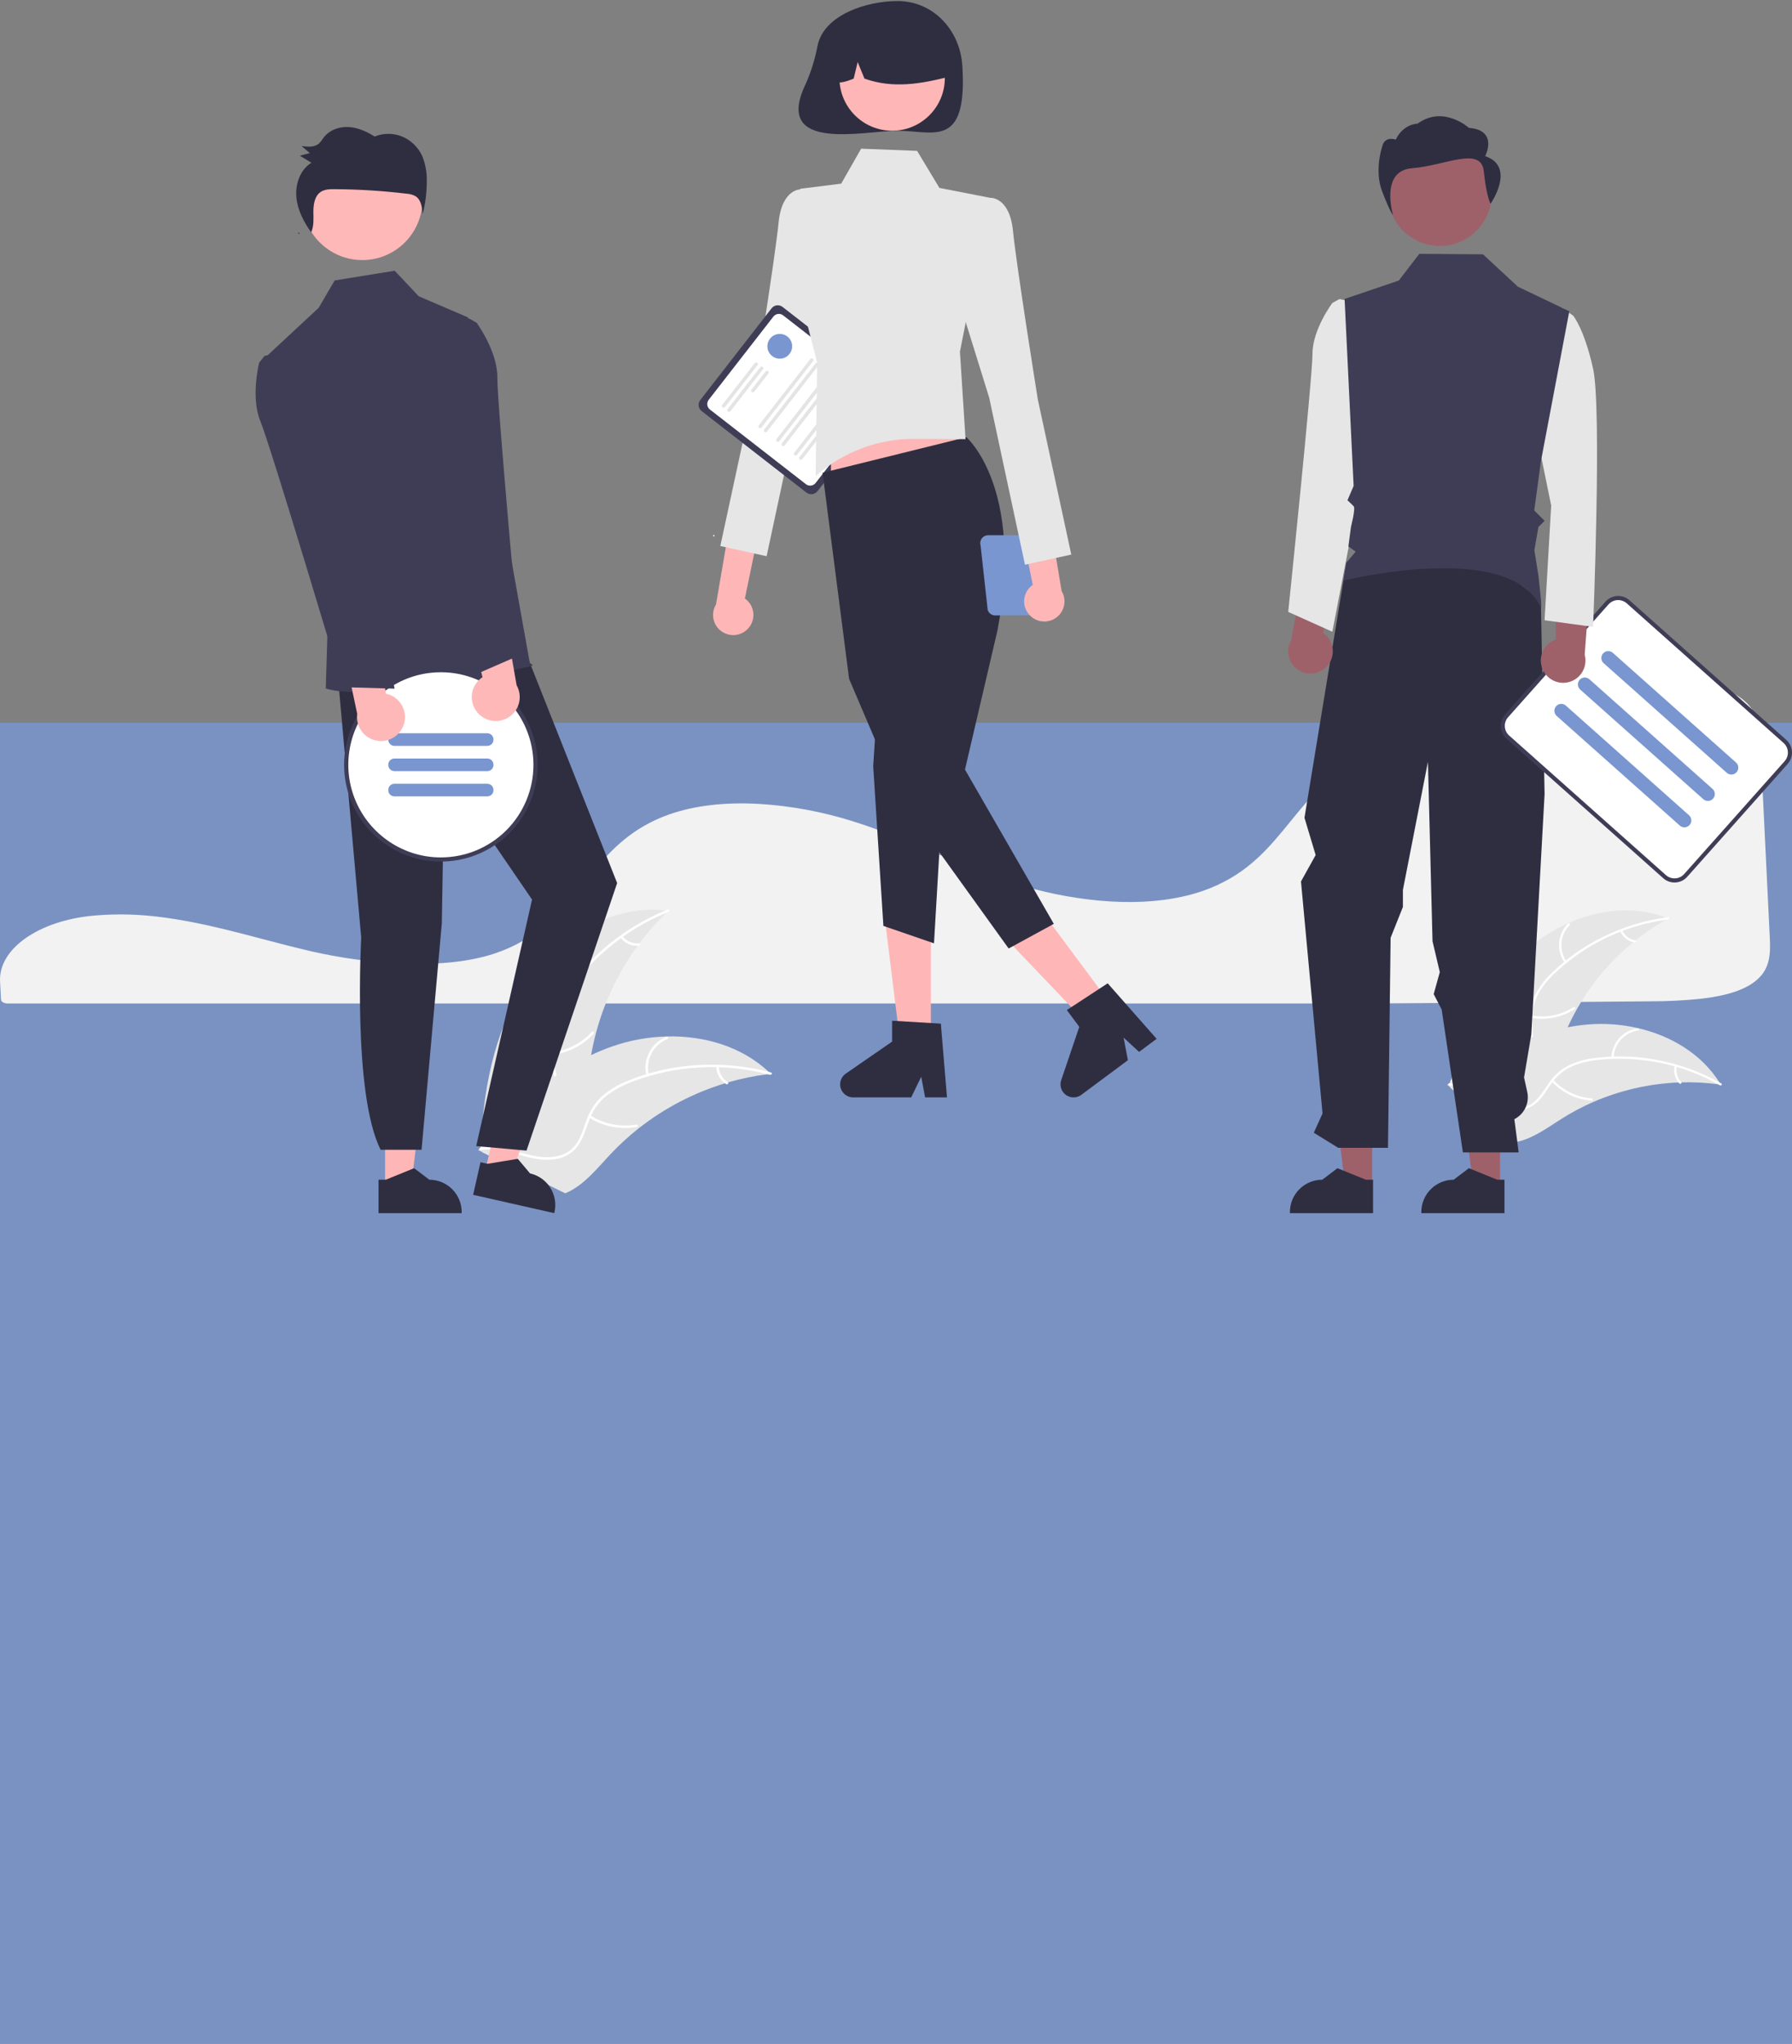<svg width="620" height="707" viewBox="0 0 620 707" fill="none" xmlns="http://www.w3.org/2000/svg">
<rect x="0" y="0" width="620" height="707" fill="#808080" stroke="none"/>
<rect y="250" width="620" height="457" fill="#7996D0" fill-opacity="0.82"/>
<g clip-path="url(#clip0_442_167)">
<path d="M41.724 316.313C38.78 316.313 35.83 316.434 32.949 316.679L32.53 316.714C13.42 318.404 -0.558 328.204 0.017 339.512L0.128 341.557C0.202 342.849 0.28 344.239 0.344 345.781C0.379 346.541 1.416 347.125 2.707 347.125H472.763C505.904 346.923 538.925 346.67 570.903 346.372C576.901 346.384 582.894 346.074 588.858 345.441C597.745 344.39 603.913 342.305 607.717 339.068H607.718C612.448 335.053 612.597 329.998 612.311 324.287C611.729 312.755 611.151 300.64 610.574 288.562C610.065 277.917 609.558 267.301 609.051 257.137C608.737 251.105 608.04 245.781 602.669 241.712C596.847 237.311 586.228 235.08 571.109 235.08C570.926 235.08 570.745 235.08 570.56 235.081C523.175 235.25 476.225 251.543 453.731 275.624C451.141 278.397 448.727 281.366 446.392 284.238C442.943 288.479 439.377 292.865 435.122 296.787C432.818 298.939 430.326 300.881 427.677 302.59C427.494 302.717 427.285 302.852 427.064 302.98C426.558 303.31 426.03 303.627 425.514 303.911C422.496 305.653 419.317 307.099 416.019 308.227L415.687 308.339C415.436 308.429 415.165 308.518 414.893 308.6C412.989 309.211 411.011 309.74 409.029 310.167C400.454 312.057 390.704 312.51 380.051 311.512C370.267 310.572 360.609 308.604 351.237 305.641C341.372 302.523 332.138 298.636 323.208 294.877C319.285 293.225 315.228 291.517 311.176 289.899C310.414 289.595 309.665 289.297 308.905 289C303.956 287.071 299.469 285.478 295.189 284.13C284.583 280.777 273.605 278.744 262.503 278.076C250.718 277.431 240.333 278.648 231.643 281.684C229.247 282.519 226.914 283.524 224.663 284.692C214.37 290.037 208.025 297.925 201.889 305.554C194.257 315.043 186.364 324.856 170.779 329.943C152.795 335.818 126.546 333.377 107.974 329.133C102.135 327.798 96.303 326.262 90.663 324.777C88.385 324.177 86.106 323.581 83.825 322.989C79.342 321.832 75.674 320.945 72.28 320.197L71.206 319.958C70.609 319.828 70.011 319.698 69.403 319.575C65.371 318.729 61.618 318.062 57.921 317.539L57.046 317.411C55.293 317.18 53.653 316.988 52.045 316.826L51.403 316.762C48.252 316.463 44.991 316.313 41.724 316.313Z" fill="#F2F2F2"/>
<path d="M527.789 328.933C541.016 317.014 560.689 311.021 577.191 317.705C560.264 327.103 547.206 342.186 540.328 360.285C537.701 367.274 535.507 375.322 529.045 379.064C525.024 381.393 520.022 381.506 515.514 380.382C511.006 379.258 506.873 377.005 502.798 374.774L501.638 374.748C506.844 357.722 514.563 340.852 527.789 328.933Z" fill="#E6E6E6"/>
<path d="M577.099 318.067C562.484 319.955 548.835 326.401 538.092 336.489C535.74 338.619 533.739 341.107 532.163 343.861C530.714 346.593 530.022 349.663 530.161 352.752C530.232 355.636 530.639 358.577 530.009 361.427C529.664 362.881 529.016 364.246 528.107 365.432C527.198 366.619 526.049 367.599 524.734 368.31C521.504 370.166 517.8 370.752 514.158 371.198C510.115 371.694 505.906 372.144 502.406 374.413C501.982 374.687 501.58 374.013 502.004 373.739C508.094 369.793 515.8 371.229 522.349 368.595C525.404 367.366 528.108 365.209 529.065 361.947C529.902 359.095 529.485 356.062 529.388 353.143C529.208 350.131 529.769 347.121 531.021 344.376C532.452 341.551 534.354 338.99 536.644 336.804C541.723 331.798 547.556 327.621 553.932 324.428C561.188 320.743 569.021 318.326 577.092 317.282C577.591 317.217 577.595 318.003 577.099 318.067H577.099Z" fill="white"/>
<path d="M541.359 333.037C539.912 331.005 539.233 328.524 539.446 326.038C539.658 323.552 540.748 321.222 542.519 319.465C542.879 319.11 543.446 319.653 543.086 320.008C541.434 321.641 540.419 323.811 540.226 326.127C540.033 328.442 540.674 330.75 542.033 332.635C542.328 333.045 541.653 333.444 541.359 333.037V333.037Z" fill="white"/>
<path d="M529.932 351.295C534.954 352.185 540.128 351.149 544.42 348.394C544.846 348.121 545.247 348.795 544.823 349.068C540.35 351.927 534.964 352.994 529.74 352.056C529.242 351.966 529.437 351.206 529.932 351.295Z" fill="white"/>
<path d="M561.251 321.781C561.648 322.684 562.262 323.475 563.04 324.081C563.817 324.688 564.733 325.093 565.705 325.258C566.204 325.342 566.008 326.102 565.513 326.019C564.44 325.831 563.429 325.384 562.568 324.715C561.708 324.046 561.025 323.177 560.578 322.183C560.528 322.093 560.514 321.987 560.539 321.887C560.564 321.788 560.627 321.701 560.713 321.645C560.803 321.593 560.91 321.577 561.01 321.603C561.111 321.628 561.198 321.692 561.251 321.781Z" fill="white"/>
<path d="M595.363 375.183C595.05 375.139 594.737 375.096 594.42 375.058C590.209 374.499 585.961 374.283 581.715 374.412C581.387 374.417 581.054 374.427 580.727 374.441C570.502 374.862 560.445 377.177 551.066 381.269C547.335 382.9 543.734 384.814 540.293 386.992C535.542 390 530.63 393.64 525.319 394.867C524.766 395.001 524.206 395.101 523.641 395.166L501.696 376.165C501.668 376.096 501.635 376.033 501.607 375.964L500.696 375.246C500.865 375.121 501.044 374.995 501.214 374.871C501.312 374.798 501.415 374.729 501.513 374.657C501.58 374.609 501.647 374.562 501.704 374.516C501.727 374.5 501.749 374.485 501.767 374.474C501.825 374.428 501.883 374.391 501.937 374.349C502.933 373.644 503.936 372.944 504.946 372.25C504.95 372.245 504.95 372.245 504.959 372.244C512.602 366.883 520.853 362.448 529.541 359.031C529.802 358.932 530.066 358.828 530.337 358.739C534.25 357.284 538.274 356.151 542.371 355.352C544.616 354.922 546.881 354.606 549.158 354.404C555.042 353.896 560.969 354.316 566.722 355.649C578.191 358.308 588.682 364.606 594.896 374.428C595.054 374.679 595.209 374.926 595.363 375.183Z" fill="#E6E6E6"/>
<path d="M595.073 375.418C582.266 368.127 567.487 365.056 552.836 366.642C549.676 366.928 546.58 367.709 543.663 368.959C540.862 370.268 538.461 372.303 536.712 374.853C535.033 377.198 533.587 379.791 531.368 381.687C530.217 382.641 528.878 383.341 527.438 383.741C525.998 384.141 524.49 384.232 523.012 384.008C519.316 383.545 516.006 381.783 512.829 379.946C509.302 377.907 505.671 375.734 501.51 375.437C501.006 375.401 501.091 374.621 501.595 374.657C508.833 375.173 514.122 380.959 520.936 382.799C524.116 383.657 527.573 383.563 530.301 381.535C532.686 379.761 534.18 377.089 535.859 374.7C537.529 372.187 539.789 370.121 542.441 368.683C545.285 367.289 548.345 366.389 551.491 366.022C558.559 365.083 565.732 365.261 572.745 366.549C580.757 367.975 588.466 370.762 595.539 374.787C595.977 375.037 595.507 375.666 595.073 375.418V375.418Z" fill="white"/>
<path d="M557.523 365.854C557.591 363.359 558.543 360.97 560.209 359.113C561.876 357.256 564.148 356.052 566.62 355.715C567.121 355.649 567.248 356.424 566.746 356.49C564.443 356.799 562.327 357.921 560.779 359.654C559.23 361.386 558.352 363.615 558.303 365.938C558.292 366.443 557.512 366.356 557.523 365.854V365.854Z" fill="white"/>
<path d="M537.406 373.552C540.881 377.286 545.635 379.574 550.721 379.959C551.225 379.996 551.14 380.776 550.637 380.739C545.345 380.328 540.402 377.938 536.795 374.044C536.452 373.672 537.065 373.182 537.406 373.552H537.406Z" fill="white"/>
<path d="M580.182 368.843C579.955 369.802 579.97 370.804 580.225 371.756C580.48 372.709 580.968 373.583 581.645 374.3C581.993 374.667 581.379 375.157 581.033 374.792C580.289 373.996 579.752 373.03 579.468 371.978C579.183 370.926 579.161 369.821 579.402 368.758C579.417 368.656 579.469 368.563 579.55 368.499C579.63 368.434 579.732 368.403 579.835 368.41C579.938 368.422 580.032 368.474 580.097 368.555C580.162 368.636 580.193 368.739 580.182 368.843Z" fill="white"/>
<path d="M181.548 340.787C192.378 324.36 211.752 312.477 231.261 315.034C215.771 329.795 206.001 349.559 203.68 370.83C202.815 379.037 202.707 388.254 196.837 394.054C193.185 397.663 187.867 399.177 182.732 399.228C177.598 399.28 172.551 398.02 167.572 396.768L166.324 397.062C167.155 377.404 170.718 357.214 181.548 340.787Z" fill="#E6E6E6"/>
<path d="M231.263 315.447C216.156 321.533 203.352 332.224 194.668 346.002C192.746 348.935 191.298 352.152 190.378 355.536C189.588 358.861 189.703 362.337 190.71 365.602C191.589 368.666 192.842 371.698 192.961 374.922C192.997 376.574 192.684 378.214 192.041 379.735C191.399 381.257 190.442 382.626 189.234 383.752C186.297 386.636 182.498 388.292 178.727 389.783C174.54 391.438 170.164 393.091 167.051 396.49C166.674 396.902 166.057 396.293 166.434 395.882C171.85 389.967 180.491 389.358 186.762 384.72C189.689 382.555 191.98 379.496 192.096 375.741C192.198 372.458 190.908 369.33 189.992 366.236C188.962 363.064 188.724 359.689 189.3 356.405C190.045 352.985 191.366 349.717 193.208 346.741C197.246 339.974 202.324 333.885 208.254 328.695C214.989 322.735 222.695 317.971 231.036 314.61C231.553 314.402 231.776 315.24 231.263 315.447L231.263 315.447Z" fill="white"/>
<path d="M197.203 341.401C195.09 339.63 193.674 337.166 193.21 334.447C192.745 331.729 193.262 328.935 194.668 326.562C194.954 326.083 195.712 326.505 195.425 326.985C194.112 329.192 193.631 331.795 194.069 334.325C194.506 336.855 195.834 339.146 197.812 340.783C198.241 341.139 197.63 341.755 197.203 341.401Z" fill="white"/>
<path d="M190.061 364.108C195.681 363.662 200.925 361.115 204.75 356.974C205.129 356.564 205.746 357.173 205.368 357.583C201.38 361.885 195.916 364.524 190.068 364.975C189.51 365.017 189.507 364.15 190.061 364.108H190.061Z" fill="white"/>
<path d="M215.347 323.828C216.023 324.684 216.9 325.359 217.9 325.791C218.9 326.224 219.992 326.402 221.078 326.308C221.635 326.259 221.637 327.126 221.084 327.176C219.884 327.273 218.678 327.076 217.572 326.6C216.466 326.124 215.493 325.385 214.739 324.446C214.66 324.364 214.616 324.254 214.615 324.14C214.614 324.027 214.657 323.917 214.734 323.833C214.815 323.752 214.925 323.705 215.04 323.705C215.155 323.704 215.265 323.748 215.347 323.828H215.347Z" fill="white"/>
<path d="M266.687 371.453C266.34 371.494 265.994 371.535 265.643 371.582C260.985 372.156 256.381 373.107 251.876 374.426C251.526 374.523 251.173 374.626 250.827 374.732C240.009 378.026 229.896 383.3 221.003 390.286C217.467 393.069 214.147 396.117 211.074 399.404C206.829 403.943 202.588 409.202 197.249 411.992C196.695 412.289 196.123 412.552 195.537 412.779L166.78 398.561C166.731 398.496 166.679 398.438 166.629 398.372L165.455 397.857C165.602 397.677 165.758 397.492 165.904 397.312C165.989 397.207 166.08 397.105 166.165 397C166.223 396.931 166.282 396.862 166.331 396.796C166.35 396.773 166.37 396.75 166.386 396.733C166.435 396.668 166.487 396.612 166.533 396.553C167.402 395.521 168.28 394.494 169.167 393.471C169.17 393.464 169.17 393.464 169.18 393.461C175.957 385.683 183.442 378.403 191.795 372.49C192.046 372.312 192.301 372.127 192.565 371.956C196.345 369.312 200.334 366.981 204.494 364.986C206.775 363.902 209.11 362.933 211.489 362.084C217.64 359.903 224.096 358.704 230.621 358.529C243.627 358.183 256.599 362 265.977 370.776C266.217 371 266.45 371.222 266.687 371.453Z" fill="#E6E6E6"/>
<path d="M266.442 371.786C250.716 367.551 234.055 368.378 218.826 374.15C215.526 375.334 212.433 377.032 209.661 379.179C207.028 381.359 205.027 384.203 203.866 387.417C202.722 390.393 201.898 393.568 200.051 396.214C199.086 397.554 197.848 398.675 196.419 399.503C194.99 400.331 193.403 400.848 191.76 401.02C187.678 401.554 183.648 400.589 179.739 399.509C175.4 398.309 170.911 396.995 166.379 397.835C165.83 397.937 165.704 397.079 166.252 396.977C174.137 395.515 181.403 400.233 189.203 400.305C192.843 400.338 196.515 399.275 198.868 396.347C200.926 393.787 201.779 390.513 202.911 387.49C203.998 384.338 205.84 381.5 208.277 379.224C210.931 376.942 213.953 375.129 217.215 373.861C224.514 370.89 232.234 369.085 240.094 368.512C249.06 367.808 258.081 368.643 266.765 370.981C267.303 371.126 266.975 371.93 266.442 371.786Z" fill="white"/>
<path d="M223.621 372.003C222.999 369.316 223.353 366.496 224.618 364.046C225.884 361.596 227.979 359.676 230.53 358.628C231.047 358.418 231.398 359.211 230.88 359.422C228.503 360.393 226.552 362.182 225.378 364.466C224.204 366.749 223.885 369.378 224.478 371.876C224.607 372.419 223.748 372.543 223.621 372.003H223.621Z" fill="white"/>
<path d="M204.246 385.832C209.001 388.86 214.723 389.984 220.269 388.98C220.819 388.881 220.945 389.739 220.396 389.838C214.622 390.872 208.67 389.69 203.729 386.529C203.259 386.227 203.778 385.532 204.246 385.832V385.832Z" fill="white"/>
<path d="M248.687 368.896C248.711 369.985 249.006 371.052 249.544 372C250.082 372.947 250.847 373.747 251.77 374.326C252.244 374.621 251.724 375.316 251.253 375.022C250.236 374.378 249.392 373.494 248.795 372.448C248.198 371.402 247.867 370.226 247.83 369.022C247.817 368.909 247.847 368.795 247.915 368.704C247.983 368.612 248.083 368.55 248.195 368.53C248.309 368.514 248.424 368.543 248.516 368.612C248.609 368.68 248.67 368.782 248.687 368.896V368.896Z" fill="white"/>
<path d="M258.628 217.628C259.346 216.914 259.899 216.05 260.248 215.098C260.597 214.146 260.732 213.129 260.646 212.119C260.559 211.109 260.252 210.131 259.746 209.252C259.24 208.374 258.547 207.617 257.717 207.035L269.036 152.255L256.824 156.108L247.718 209.103C246.833 210.562 246.514 212.295 246.821 213.974C247.129 215.653 248.041 217.161 249.386 218.211C250.731 219.262 252.414 219.783 254.118 219.676C255.821 219.569 257.426 218.84 258.628 217.628Z" fill="#FFB6B6"/>
<path d="M284.79 71.2L277.226 65.49C277.226 65.49 270.553 65.018 269.371 77.052C268.189 89.086 260.789 135.272 260.789 135.272L249.214 188.884L265.237 192.401L277.635 134.545L290.046 94.629L284.79 71.2Z" fill="#E6E6E6"/>
<path d="M279.027 170.401L242.742 142.187C242.177 141.747 241.809 141.1 241.72 140.389C241.631 139.678 241.828 138.961 242.267 138.395L266.956 106.643C267.396 106.078 268.043 105.711 268.754 105.622C269.465 105.533 270.182 105.729 270.748 106.169L307.034 134.383C307.599 134.823 307.966 135.47 308.055 136.181C308.144 136.892 307.948 137.609 307.509 138.175L282.82 169.927C282.38 170.492 281.733 170.859 281.022 170.948C280.311 171.037 279.594 170.841 279.027 170.401Z" fill="#3F3D56"/>
<path d="M278.828 167.482L245.62 141.661C245.118 141.27 244.792 140.696 244.713 140.065C244.634 139.433 244.809 138.796 245.199 138.294L267.58 109.509C267.971 109.008 268.545 108.681 269.176 108.602C269.808 108.523 270.445 108.698 270.947 109.088L304.155 134.909C304.657 135.3 304.983 135.874 305.062 136.505C305.141 137.137 304.966 137.773 304.576 138.276L282.195 167.06C281.804 167.562 281.23 167.888 280.598 167.967C279.967 168.046 279.33 167.872 278.828 167.482Z" fill="white"/>
<path d="M249.974 140.929C249.848 140.831 249.767 140.688 249.747 140.53C249.727 140.372 249.771 140.213 249.868 140.087L261.159 125.566C261.257 125.441 261.4 125.359 261.558 125.339C261.636 125.33 261.715 125.335 261.791 125.356C261.867 125.377 261.939 125.413 262.001 125.461C262.063 125.509 262.115 125.57 262.154 125.638C262.193 125.706 262.218 125.782 262.228 125.86C262.237 125.938 262.232 126.018 262.211 126.094C262.19 126.17 262.154 126.241 262.106 126.303L250.815 140.824C250.718 140.949 250.574 141.031 250.416 141.05C250.258 141.07 250.099 141.026 249.974 140.929Z" fill="#E4E4E4"/>
<path d="M251.845 142.384C251.72 142.286 251.638 142.143 251.618 141.985C251.599 141.827 251.642 141.668 251.74 141.542L263.031 127.021C263.128 126.896 263.272 126.814 263.43 126.794C263.587 126.775 263.747 126.818 263.872 126.916C263.998 127.014 264.08 127.157 264.099 127.315C264.119 127.473 264.075 127.632 263.978 127.758L252.687 142.279C252.589 142.404 252.446 142.486 252.288 142.505C252.13 142.525 251.971 142.482 251.845 142.384Z" fill="#E4E4E4"/>
<path d="M260.112 135.613C259.987 135.515 259.905 135.371 259.886 135.214C259.866 135.056 259.909 134.897 260.007 134.771L264.901 128.476C264.949 128.414 265.01 128.362 265.078 128.323C265.147 128.284 265.222 128.259 265.3 128.249C265.379 128.239 265.458 128.245 265.534 128.265C265.61 128.286 265.681 128.322 265.744 128.37C265.806 128.419 265.858 128.479 265.897 128.548C265.936 128.616 265.961 128.692 265.971 128.77C265.98 128.848 265.975 128.928 265.954 129.004C265.933 129.08 265.897 129.151 265.848 129.213L260.954 135.507C260.856 135.633 260.713 135.714 260.555 135.734C260.397 135.754 260.238 135.71 260.112 135.613Z" fill="#E4E4E4"/>
<path d="M262.636 147.965C262.511 147.867 262.429 147.724 262.409 147.566C262.39 147.408 262.433 147.249 262.531 147.123L280.355 124.199C280.404 124.137 280.464 124.085 280.532 124.046C280.601 124.007 280.676 123.982 280.754 123.972C280.833 123.962 280.912 123.968 280.988 123.989C281.064 124.01 281.135 124.045 281.197 124.094C281.259 124.142 281.311 124.202 281.35 124.271C281.389 124.339 281.414 124.415 281.424 124.493C281.434 124.571 281.428 124.65 281.407 124.726C281.386 124.802 281.351 124.873 281.302 124.936L263.478 147.859C263.38 147.985 263.237 148.066 263.079 148.086C262.921 148.106 262.762 148.062 262.636 147.965Z" fill="#E4E4E4"/>
<path d="M264.507 149.42C264.382 149.322 264.3 149.179 264.281 149.021C264.261 148.863 264.304 148.704 264.402 148.578L282.226 125.654C282.275 125.592 282.335 125.54 282.403 125.501C282.472 125.462 282.547 125.437 282.626 125.427C282.704 125.417 282.783 125.423 282.859 125.444C282.935 125.465 283.006 125.5 283.068 125.549C283.13 125.597 283.182 125.657 283.221 125.726C283.26 125.794 283.286 125.87 283.295 125.948C283.305 126.026 283.299 126.105 283.278 126.181C283.258 126.257 283.222 126.328 283.174 126.391L265.349 149.315C265.251 149.44 265.108 149.521 264.95 149.541C264.792 149.561 264.633 149.517 264.507 149.42Z" fill="#E4E4E4"/>
<path d="M268.755 152.723C268.63 152.625 268.548 152.481 268.529 152.324C268.509 152.166 268.552 152.007 268.65 151.881L286.474 128.957C286.523 128.895 286.583 128.843 286.651 128.804C286.72 128.765 286.795 128.74 286.874 128.73C286.952 128.72 287.031 128.726 287.107 128.747C287.183 128.768 287.254 128.803 287.316 128.852C287.378 128.9 287.431 128.96 287.469 129.029C287.508 129.097 287.534 129.173 287.543 129.251C287.553 129.329 287.547 129.408 287.526 129.484C287.506 129.56 287.47 129.631 287.422 129.694L269.597 152.617C269.499 152.743 269.356 152.824 269.198 152.844C269.04 152.864 268.881 152.82 268.755 152.723Z" fill="#E4E4E4"/>
<path d="M270.626 154.178C270.501 154.08 270.419 153.936 270.4 153.779C270.38 153.621 270.424 153.462 270.521 153.336L288.346 130.412C288.394 130.35 288.454 130.298 288.523 130.259C288.591 130.22 288.666 130.195 288.745 130.185C288.823 130.175 288.902 130.181 288.978 130.202C289.054 130.223 289.125 130.258 289.187 130.307C289.25 130.355 289.302 130.415 289.341 130.484C289.38 130.552 289.405 130.628 289.414 130.706C289.424 130.784 289.418 130.863 289.398 130.939C289.377 131.015 289.341 131.086 289.293 131.149L271.468 154.072C271.371 154.198 271.227 154.279 271.069 154.299C270.911 154.319 270.752 154.275 270.626 154.178Z" fill="#E4E4E4"/>
<path d="M274.874 157.481C274.749 157.383 274.667 157.239 274.647 157.082C274.627 156.924 274.671 156.765 274.769 156.639L292.593 133.715C292.641 133.653 292.702 133.601 292.77 133.562C292.839 133.523 292.914 133.498 292.992 133.488C293.07 133.478 293.15 133.484 293.226 133.505C293.302 133.526 293.373 133.561 293.435 133.61C293.497 133.658 293.549 133.718 293.588 133.787C293.627 133.855 293.652 133.931 293.662 134.009C293.672 134.087 293.666 134.166 293.645 134.242C293.624 134.318 293.589 134.389 293.54 134.452L275.716 157.375C275.618 157.501 275.474 157.582 275.317 157.602C275.159 157.622 275 157.578 274.874 157.481Z" fill="#E4E4E4"/>
<path d="M276.746 158.936C276.62 158.838 276.539 158.694 276.519 158.537C276.499 158.379 276.543 158.22 276.64 158.094L294.465 135.17C294.563 135.045 294.706 134.964 294.864 134.944C295.021 134.925 295.18 134.969 295.305 135.066C295.431 135.164 295.512 135.307 295.532 135.464C295.552 135.622 295.509 135.781 295.412 135.907L277.587 158.83C277.49 158.956 277.346 159.037 277.188 159.057C277.03 159.077 276.871 159.033 276.746 158.936Z" fill="#E4E4E4"/>
<path d="M246.955 185.558C247.091 185.558 247.201 185.448 247.201 185.312C247.201 185.176 247.091 185.066 246.955 185.066C246.819 185.066 246.708 185.176 246.708 185.312C246.708 185.448 246.819 185.558 246.955 185.558Z" fill="white"/>
<path d="M282.846 15.841C281.979 20.495 280.559 25.029 278.614 29.346C267.479 52.902 299.19 45.224 310.522 45.224C322.912 45.224 334.767 51.739 332.956 22.79C332.183 10.424 322.912 0.356 310.522 0.356C299.939 0.356 285.059 5.06 282.846 15.841Z" fill="#2F2E41"/>
<path d="M322.071 361.32H311.515L306.491 320.602H322.071V361.32Z" fill="#FFB6B6"/>
<path d="M327.643 379.61H320.072L318.721 372.463L315.26 379.61H295.182C294.219 379.61 293.282 379.302 292.507 378.732C291.732 378.162 291.159 377.359 290.872 376.44C290.586 375.521 290.601 374.535 290.915 373.625C291.229 372.715 291.825 371.929 292.617 371.382L308.651 360.309V353.083L325.516 354.09L327.643 379.61Z" fill="#2F2E41"/>
<path d="M384.786 347.997L376.315 354.297L347.988 324.621L360.49 315.324L384.786 347.997Z" fill="#FFB6B6"/>
<path d="M400.171 359.35L394.096 363.867L388.747 358.938L390.235 366.739L374.123 378.72C373.351 379.294 372.415 379.607 371.453 379.612C370.49 379.617 369.551 379.314 368.773 378.747C367.995 378.181 367.418 377.381 367.127 376.463C366.836 375.546 366.846 374.559 367.155 373.648L373.414 355.194L369.102 349.396L383.236 340.14L400.171 359.35Z" fill="#2F2E41"/>
<path d="M287.497 173.925L337.608 166.121L327.643 136.141H287.497V173.925Z" fill="#FFB6B6"/>
<path d="M334.361 151.24C334.361 151.24 354.39 168.545 345.149 217.875L333.867 266.21L364.605 319.575L348.975 328.1L311.096 275.453L293.763 234.795L284.594 163.537L334.361 151.24Z" fill="#2F2E41"/>
<path d="M303.317 246.382L302.112 265.039L305.638 320.286L323.147 326.314L326.462 269.708L303.317 246.382Z" fill="#2F2E41"/>
<path d="M297.934 51.433L317.304 52.189L325.024 65.004L342.637 68.442L332.123 121.635L334.056 151.911L316.518 151.805C303.879 151.727 291.656 156.319 282.194 164.699L282.719 125.398L275.175 96.06L276.871 65.297L291.04 63.526L297.934 51.433Z" fill="#E6E6E6"/>
<path d="M308.665 45.219C318.734 45.219 326.896 37.057 326.896 26.988C326.896 16.92 318.734 8.758 308.665 8.758C298.597 8.758 290.435 16.92 290.435 26.988C290.435 37.057 298.597 45.219 308.665 45.219Z" fill="#FFB6B6"/>
<path d="M296.285 8.405C299.479 6.457 303.139 5.404 306.88 5.355C310.621 5.305 314.306 6.262 317.551 8.125C320.796 9.987 323.48 12.687 325.324 15.943C327.168 19.198 328.104 22.889 328.033 26.63C318.744 28.962 308.985 30.747 299.079 27.187L296.739 21.462L295.36 27.192C292.343 28.425 289.319 29.468 286.294 27.18C286.17 23.45 287.028 19.752 288.781 16.458C290.535 13.163 293.122 10.386 296.285 8.405Z" fill="#2F2E41"/>
<path d="M339.265 188.666L341.723 210.969C341.894 211.525 342.239 212.012 342.707 212.358C343.176 212.704 343.743 212.89 344.325 212.89H355.653C356.235 212.89 356.802 212.704 357.27 212.358C357.739 212.012 358.084 211.525 358.255 210.969L360.29 193.875C360.878 194.163 361.526 194.307 362.18 194.296C362.834 194.285 363.476 194.119 364.054 193.812C364.631 193.504 365.128 193.064 365.502 192.527C365.876 191.99 366.118 191.372 366.206 190.724C366.295 190.076 366.229 189.416 366.013 188.798C365.797 188.18 365.438 187.623 364.964 187.171C364.491 186.719 363.917 186.387 363.29 186.2C362.662 186.013 362 185.978 361.357 186.098C361.103 185.798 360.786 185.557 360.429 185.392C360.073 185.227 359.684 185.142 359.291 185.143H341.868C341.442 185.143 341.021 185.243 340.641 185.435C340.261 185.627 339.931 185.905 339.678 186.248C339.424 186.591 339.255 186.988 339.184 187.408C339.112 187.828 339.14 188.259 339.265 188.666ZM360.646 192.719L361.893 188.666C362.037 188.198 362.052 187.7 361.934 187.225C361.988 187.222 362.038 187.209 362.092 187.209C362.874 187.209 363.625 187.52 364.179 188.074C364.732 188.627 365.043 189.378 365.043 190.161C365.043 190.944 364.732 191.695 364.179 192.248C363.625 192.802 362.874 193.113 362.092 193.113C361.584 193.11 361.085 192.974 360.646 192.719Z" fill="#7996D0"/>
<path d="M356.347 212.906C355.632 212.187 355.083 211.32 354.74 210.367C354.396 209.413 354.265 208.396 354.357 207.386C354.449 206.377 354.761 205.4 355.272 204.524C355.782 203.648 356.478 202.895 357.311 202.317L346.271 147.481L358.463 151.395L367.3 204.436C368.178 205.899 368.488 207.634 368.172 209.311C367.856 210.989 366.936 212.492 365.586 213.536C364.236 214.58 362.549 215.092 360.847 214.976C359.144 214.86 357.543 214.123 356.347 212.906Z" fill="#FFB6B6"/>
<path d="M335.073 74.152L342.637 68.442C342.637 68.442 349.31 67.969 350.492 80.004C351.674 92.038 359.074 138.224 359.074 138.224L370.649 191.836L354.626 195.353L342.228 137.497L329.817 97.581L335.073 74.152Z" fill="#E6E6E6"/>
<path d="M269.786 124.07C272.151 124.07 274.068 122.153 274.068 119.788C274.068 117.423 272.151 115.506 269.786 115.506C267.422 115.506 265.504 117.423 265.504 119.788C265.504 122.153 267.422 124.07 269.786 124.07Z" fill="#7996D0"/>
<path d="M133.24 410.994L142.164 410.994L146.409 376.573L133.238 376.574L133.24 410.994Z" fill="#FFB6B6"/>
<path d="M130.963 408.081L133.475 408.08L143.281 404.092L148.537 408.08H148.538C151.508 408.08 154.357 409.26 156.457 411.36C158.557 413.461 159.737 416.309 159.737 419.279V419.643L130.963 419.644L130.963 408.081Z" fill="#2F2E41"/>
<path d="M167.821 405.37L176.526 407.336L188.249 374.697L175.401 371.796L167.821 405.37Z" fill="#FFB6B6"/>
<path d="M166.243 402.027L168.693 402.58L179.137 400.85L183.385 405.898L183.386 405.898C186.283 406.552 188.802 408.331 190.388 410.842C191.974 413.353 192.497 416.392 191.843 419.289L191.763 419.644L163.696 413.307L166.243 402.027Z" fill="#2F2E41"/>
<path d="M116.903 233.941L124.972 324.352C124.972 324.352 121.949 378.63 131.705 397.73H145.855L152.861 319.395L153.74 266.816L184.076 311.175L164.754 396.45L182.169 398.006L213.523 305.464L179.077 218.588L116.903 233.941Z" fill="#2F2E41"/>
<path d="M125.354 89.965C136.847 89.965 146.165 80.647 146.165 69.154C146.165 57.66 136.847 48.343 125.354 48.343C113.86 48.343 104.543 57.66 104.543 69.154C104.543 80.647 113.86 89.965 125.354 89.965Z" fill="#FFB8B8"/>
<path d="M161.938 109.796L144.865 102.471L136.554 93.655L115.791 97.004L110.283 106.449L92.45 123.031L113.343 217.501L112.711 238.134C112.711 238.134 126.083 244.154 184.076 230.293C184.771 230.127 183.316 229.399 183.316 229.399L161.938 109.796Z" fill="#3F3D56"/>
<path d="M103.714 80.962C103.569 80.764 103.425 80.565 103.283 80.364C103.226 80.484 103.181 80.609 103.115 80.727L103.714 80.962Z" fill="#2F2E41"/>
<path d="M146.056 53.931C144.664 50.901 142.184 48.505 139.108 47.219C136.058 45.989 132.65 45.992 129.603 47.227C126.851 45.489 123.795 44.111 120.575 43.941C117.356 43.77 113.952 44.964 111.968 47.593C111.525 48.287 111.022 48.941 110.464 49.547C108.87 51.024 106.446 50.811 104.326 50.509C105.277 51.324 106.228 52.138 107.179 52.953C106.028 53.254 104.877 53.554 103.726 53.855C105.07 54.67 106.413 55.484 107.755 56.299C103.856 58.639 102.084 63.747 102.552 68.386C102.995 72.778 105.116 76.794 107.651 80.364C108.662 78.23 108.444 75.677 108.427 73.273C108.41 70.734 108.859 67.85 110.894 66.431C112.266 65.474 114.031 65.431 115.686 65.44C124.035 65.486 132.375 66.007 140.665 67C141.79 67.049 142.887 67.367 143.863 67.927C145.696 69.178 146.053 71.759 146.237 74.023C147.206 70.285 147.68 66.435 147.647 62.573C147.729 59.613 147.187 56.668 146.056 53.931Z" fill="#2F2E41"/>
<path d="M152.534 297.32C170.624 297.32 185.289 282.655 185.289 264.565C185.289 246.475 170.624 231.81 152.534 231.81C134.444 231.81 119.779 246.475 119.779 264.565C119.779 282.655 134.444 297.32 152.534 297.32Z" fill="white"/>
<path d="M152.535 231.082C150.851 231.082 149.17 231.209 147.505 231.46C146.653 231.584 145.824 231.744 145.001 231.941C138.958 233.334 133.421 236.378 129.008 240.734C124.595 245.091 121.479 250.587 120.007 256.612C118.536 262.636 118.767 268.95 120.676 274.85C122.584 280.751 126.094 286.005 130.815 290.026C131.375 290.499 131.943 290.958 132.532 291.395C136.782 294.563 141.723 296.677 146.949 297.563C152.175 298.448 157.537 298.08 162.593 296.489C167.649 294.897 172.254 292.128 176.031 288.408C179.808 284.689 182.647 280.126 184.316 275.095C185.984 270.064 186.434 264.708 185.629 259.469C184.823 254.23 182.785 249.258 179.682 244.96C176.579 240.663 172.499 237.164 167.78 234.751C163.06 232.338 157.835 231.081 152.535 231.082V231.082ZM152.535 296.592C145.725 296.599 139.092 294.423 133.61 290.383C133.013 289.946 132.438 289.495 131.877 289.014C127.278 285.135 123.866 280.038 122.032 274.308C120.197 268.577 120.015 262.446 121.506 256.617C122.997 250.788 126.1 245.497 130.461 241.352C134.821 237.206 140.262 234.373 146.159 233.178C146.973 233.011 147.789 232.88 148.619 232.778C149.918 232.617 151.226 232.537 152.535 232.538C161.029 232.538 169.175 235.912 175.181 241.918C181.187 247.924 184.562 256.071 184.562 264.565C184.562 273.059 181.187 281.205 175.181 287.211C169.175 293.217 161.029 296.592 152.535 296.592Z" fill="#3F3D56"/>
<path d="M136.469 258.014H168.601C169.778 258.014 170.732 257.059 170.732 255.882V255.778C170.732 254.601 169.778 253.646 168.601 253.646H136.469C135.292 253.646 134.338 254.601 134.338 255.778V255.882C134.338 257.059 135.292 258.014 136.469 258.014Z" fill="#7996D0"/>
<path d="M136.469 266.748H168.601C169.778 266.748 170.732 265.794 170.732 264.617V264.512C170.732 263.335 169.778 262.381 168.601 262.381H136.469C135.292 262.381 134.338 263.335 134.338 264.512V264.617C134.338 265.794 135.292 266.748 136.469 266.748Z" fill="#7996D0"/>
<path d="M136.469 275.483H168.601C169.778 275.483 170.732 274.529 170.732 273.352V273.247C170.732 272.07 169.778 271.116 168.601 271.116H136.469C135.292 271.116 134.338 272.07 134.338 273.247V273.352C134.338 274.529 135.292 275.483 136.469 275.483Z" fill="#7996D0"/>
<path d="M518.99 409.883L509.633 409.882L505.182 373.791L518.992 373.791L518.99 409.883Z" fill="#9E616A"/>
<path d="M474.722 409.883L465.366 409.882L460.914 373.791L474.724 373.791L474.722 409.883Z" fill="#9E616A"/>
<path d="M475.052 419.644L446.278 419.643V419.279C446.278 416.309 447.458 413.461 449.558 411.36C451.659 409.26 454.507 408.08 457.477 408.08H457.478L462.734 404.092L472.541 408.08L475.052 408.081L475.052 419.644Z" fill="#2F2E41"/>
<path d="M520.52 419.644L491.746 419.643V419.279C491.746 416.309 492.926 413.461 495.027 411.36C497.127 409.26 499.975 408.08 502.946 408.08H502.946L508.202 404.092L518.009 408.08L520.521 408.081L520.52 419.644Z" fill="#2F2E41"/>
<path d="M465.544 196.28L451.324 282.871L455.194 295.775L450.115 304.914L457.573 385.172L454.546 391.837L463.004 397.053H480.215L481.128 324.395L485.38 313.727V307.848L494.035 263.542L495.628 325.589L498.146 336.274L496.031 343.881L498.794 349.211L506.134 398.637H525.433L523.94 387.138C525.621 386.287 526.972 384.901 527.78 383.199C528.587 381.496 528.806 379.574 528.402 377.733L527.296 372.693L529.814 357.791L534.4 274.653L533.107 207.571L510.531 190.307L465.544 196.28Z" fill="#2F2E41"/>
<path d="M498.145 85.086C508.048 85.086 516.076 77.058 516.076 67.156C516.076 57.253 508.048 49.225 498.145 49.225C488.243 49.225 480.215 57.253 480.215 67.156C480.215 77.058 488.243 85.086 498.145 85.086Z" fill="#9E616A"/>
<path d="M458.969 230.642C459.75 229.836 460.344 228.868 460.71 227.807C461.076 226.747 461.205 225.619 461.087 224.503C460.97 223.387 460.61 222.31 460.032 221.349C459.453 220.387 458.671 219.564 457.74 218.938L464.713 192.57L451.28 197.088L446.718 221.435C445.769 223.068 445.452 224.993 445.827 226.845C446.202 228.696 447.244 230.345 448.754 231.48C450.264 232.615 452.138 233.157 454.021 233.002C455.904 232.848 457.664 232.008 458.969 230.642H458.969Z" fill="#9E616A"/>
<path d="M466.307 104.045L463.424 103.447L460.964 104.809C460.964 104.809 454.095 113.967 454.095 122.363C454.095 130.759 445.7 211.662 445.7 211.662L460.964 218.531L473.176 155.182L466.307 104.045Z" fill="#E6E6E6"/>
<path d="M513.848 54.009C513.848 54.009 518.538 45.044 508.22 44.229C508.22 44.229 499.424 36.25 490.459 42.77C490.459 42.77 485.569 42.77 482.895 48.304C482.895 48.304 479.049 46.845 478.203 50.749C478.203 50.749 475.389 58.899 478.203 66.235C481.018 73.57 481.953 74.385 481.953 74.385C481.953 74.385 477.328 59.006 488.584 58.191C499.841 57.376 512.437 50.342 513.375 59.307C514.313 68.272 515.725 70.481 515.725 70.481C515.725 70.481 524.635 57.677 513.848 54.009Z" fill="#2F2E41"/>
<path d="M579.348 304.914C577.994 304.916 576.688 304.417 575.68 303.514L521.416 255.211C520.322 254.235 519.66 252.865 519.575 251.402C519.49 249.94 519.989 248.503 520.962 247.407L555.724 208.356C556.7 207.262 558.069 206.6 559.532 206.515C560.995 206.43 562.432 206.929 563.528 207.902L617.793 256.206C618.887 257.181 619.55 258.55 619.635 260.014C619.72 261.477 619.221 262.914 618.246 264.009L583.484 303.061C583.002 303.604 582.418 304.047 581.764 304.364C581.111 304.68 580.401 304.864 579.675 304.904C579.566 304.911 579.457 304.914 579.348 304.914Z" fill="white"/>
<path d="M579.347 305.269C577.907 305.271 576.516 304.741 575.443 303.78L521.179 255.476C520.016 254.438 519.311 252.98 519.221 251.423C519.13 249.866 519.661 248.337 520.697 247.17L555.459 208.119C556.497 206.955 557.955 206.251 559.512 206.161C561.069 206.07 562.598 206.601 563.765 207.636L618.029 255.94C619.194 256.978 619.899 258.436 619.99 259.993C620.08 261.551 619.549 263.08 618.511 264.246L583.749 303.297C583.237 303.876 582.615 304.347 581.919 304.684C581.224 305.021 580.468 305.216 579.696 305.259C579.579 305.265 579.463 305.269 579.347 305.269ZM559.855 207.571C559.225 207.569 558.602 207.702 558.027 207.959C557.453 208.217 556.939 208.593 556.52 209.064L521.758 248.115C520.973 249 520.57 250.16 520.639 251.341C520.707 252.522 521.242 253.627 522.124 254.415L576.388 302.719C576.826 303.108 577.336 303.408 577.89 303.6C578.443 303.793 579.029 303.874 579.614 303.84C580.199 303.806 580.771 303.657 581.299 303.402C581.826 303.147 582.298 302.79 582.688 302.352L617.45 263.301C618.237 262.417 618.64 261.257 618.571 260.076C618.503 258.894 617.968 257.789 617.084 257.002L562.82 208.698C562.004 207.97 560.948 207.569 559.855 207.571H559.855Z" fill="#3F3D56"/>
<path d="M599.025 267.93C598.439 267.931 597.873 267.716 597.436 267.326L554.841 229.409C554.605 229.2 554.413 228.947 554.275 228.664C554.137 228.381 554.057 228.074 554.038 227.76C554.019 227.445 554.063 227.131 554.166 226.833C554.269 226.536 554.43 226.262 554.639 226.027C554.848 225.791 555.102 225.6 555.385 225.463C555.669 225.326 555.976 225.247 556.291 225.229C556.605 225.211 556.92 225.256 557.217 225.36C557.514 225.464 557.787 225.626 558.022 225.836L600.617 263.753C600.979 264.075 601.235 264.5 601.35 264.971C601.466 265.442 601.435 265.937 601.262 266.39C601.089 266.843 600.783 267.233 600.383 267.508C599.984 267.783 599.51 267.93 599.025 267.93Z" fill="#7996D0"/>
<path d="M590.901 277.057C590.315 277.058 589.749 276.842 589.311 276.452L546.716 238.535C546.482 238.327 546.291 238.074 546.154 237.791C546.017 237.508 545.937 237.201 545.919 236.888C545.901 236.574 545.945 236.26 546.048 235.963C546.151 235.667 546.312 235.393 546.52 235.159C546.729 234.924 546.982 234.733 547.265 234.596C547.548 234.46 547.855 234.38 548.168 234.362C548.482 234.343 548.796 234.387 549.092 234.49C549.389 234.594 549.662 234.754 549.897 234.963L592.492 272.88C592.855 273.202 593.111 273.627 593.226 274.098C593.341 274.569 593.31 275.064 593.137 275.518C592.965 275.971 592.658 276.361 592.259 276.635C591.859 276.91 591.386 277.057 590.901 277.057H590.901Z" fill="#7996D0"/>
<path d="M582.775 286.185C582.189 286.186 581.623 285.97 581.186 285.58L538.59 247.664C538.355 247.455 538.164 247.202 538.027 246.919C537.89 246.636 537.81 246.329 537.791 246.015C537.773 245.701 537.816 245.387 537.92 245.09C538.023 244.793 538.184 244.52 538.393 244.285C538.602 244.05 538.855 243.859 539.138 243.722C539.421 243.585 539.728 243.505 540.042 243.487C540.356 243.469 540.67 243.513 540.967 243.617C541.263 243.72 541.537 243.881 541.772 244.091L584.367 282.008C584.729 282.33 584.985 282.755 585.1 283.226C585.215 283.697 585.185 284.192 585.012 284.645C584.839 285.098 584.533 285.488 584.134 285.763C583.734 286.038 583.26 286.185 582.775 286.185H582.775Z" fill="#7996D0"/>
<path d="M534.064 232.198C533.518 231.218 533.192 230.131 533.112 229.011C533.031 227.892 533.197 226.769 533.597 225.721C533.997 224.673 534.623 223.725 535.429 222.945C536.235 222.164 537.202 221.57 538.263 221.204L538.309 193.93L550.128 201.753L548.272 226.453C548.769 228.276 548.58 230.217 547.741 231.91C546.902 233.602 545.471 234.928 543.72 235.636C541.969 236.345 540.018 236.386 538.239 235.752C536.459 235.118 534.974 233.854 534.064 232.198H534.064Z" fill="#9E616A"/>
<path d="M535.157 111.519L540.437 106.43L544.315 109.229C544.315 109.229 548.132 113.809 551.185 127.547C554.238 141.285 551.185 216.846 551.185 216.846L534.393 214.556L536.683 174.868L529.814 141.285L535.157 111.519Z" fill="#E6E6E6"/>
<path d="M542.953 107.671L525.164 99.174L513.087 87.972L491.063 87.807L483.959 97.043L465.203 103.414L468.329 168.087L466.198 173.06C466.198 173.06 467.683 174.401 468.361 175.151C469.04 175.902 467.424 182.182 467.424 182.182L466.513 189.015L469.04 190.821L465.755 194.701L464.939 200.818C464.939 200.818 522.282 186.565 533.117 210.176C533.69 211.424 532.28 199.232 532.28 199.232L530.87 190.307L532.269 182.296L534.4 180.164L530.826 176.59L533.117 159.629L542.953 107.671Z" fill="#3F3D56"/>
<path d="M139.537 251.046C139.978 249.925 140.169 248.721 140.094 247.518C140.02 246.316 139.683 245.144 139.107 244.086C138.531 243.028 137.73 242.109 136.761 241.394C135.791 240.679 134.677 240.185 133.496 239.947L129.544 210.93L118.086 220.946L123.596 246.965C123.328 248.976 123.807 251.015 124.942 252.696C126.077 254.377 127.789 255.583 129.754 256.086C131.719 256.589 133.8 256.354 135.603 255.425C137.406 254.496 138.806 252.938 139.537 251.046V251.046Z" fill="#FFB8B8"/>
<path d="M94.648 122.501L91.543 123.095L89.665 125.459C89.665 125.459 86.629 137.37 90.088 145.695C93.547 154.019 118.56 237.694 118.56 237.694L136.525 238.215L122.53 170.373L94.648 122.501Z" fill="#3F3D56"/>
<path d="M165.474 246.789C164.646 245.914 164.02 244.868 163.641 243.724C163.261 242.581 163.137 241.368 163.277 240.171C163.417 238.975 163.818 237.823 164.451 236.798C165.084 235.773 165.934 234.9 166.941 234.239L159.789 205.841L174.154 210.862L178.744 237.059C179.742 238.825 180.058 240.896 179.632 242.879C179.205 244.862 178.066 246.619 176.431 247.819C174.795 249.018 172.776 249.576 170.756 249.386C168.737 249.196 166.857 248.272 165.474 246.789Z" fill="#FFB8B8"/>
<path d="M159.197 110.776L162.3 110.17L164.923 111.663C164.923 111.663 172.182 121.584 172.076 130.598C171.97 139.612 179.96 226.579 179.96 226.579L163.484 233.761L151.175 165.592L159.197 110.776Z" fill="#3F3D56"/>
</g>
<defs>
<clipPath id="clip0_442_167">
<rect width="620" height="419.289" fill="white" transform="translate(0 0.356)"/>
</clipPath>
</defs>
</svg>
